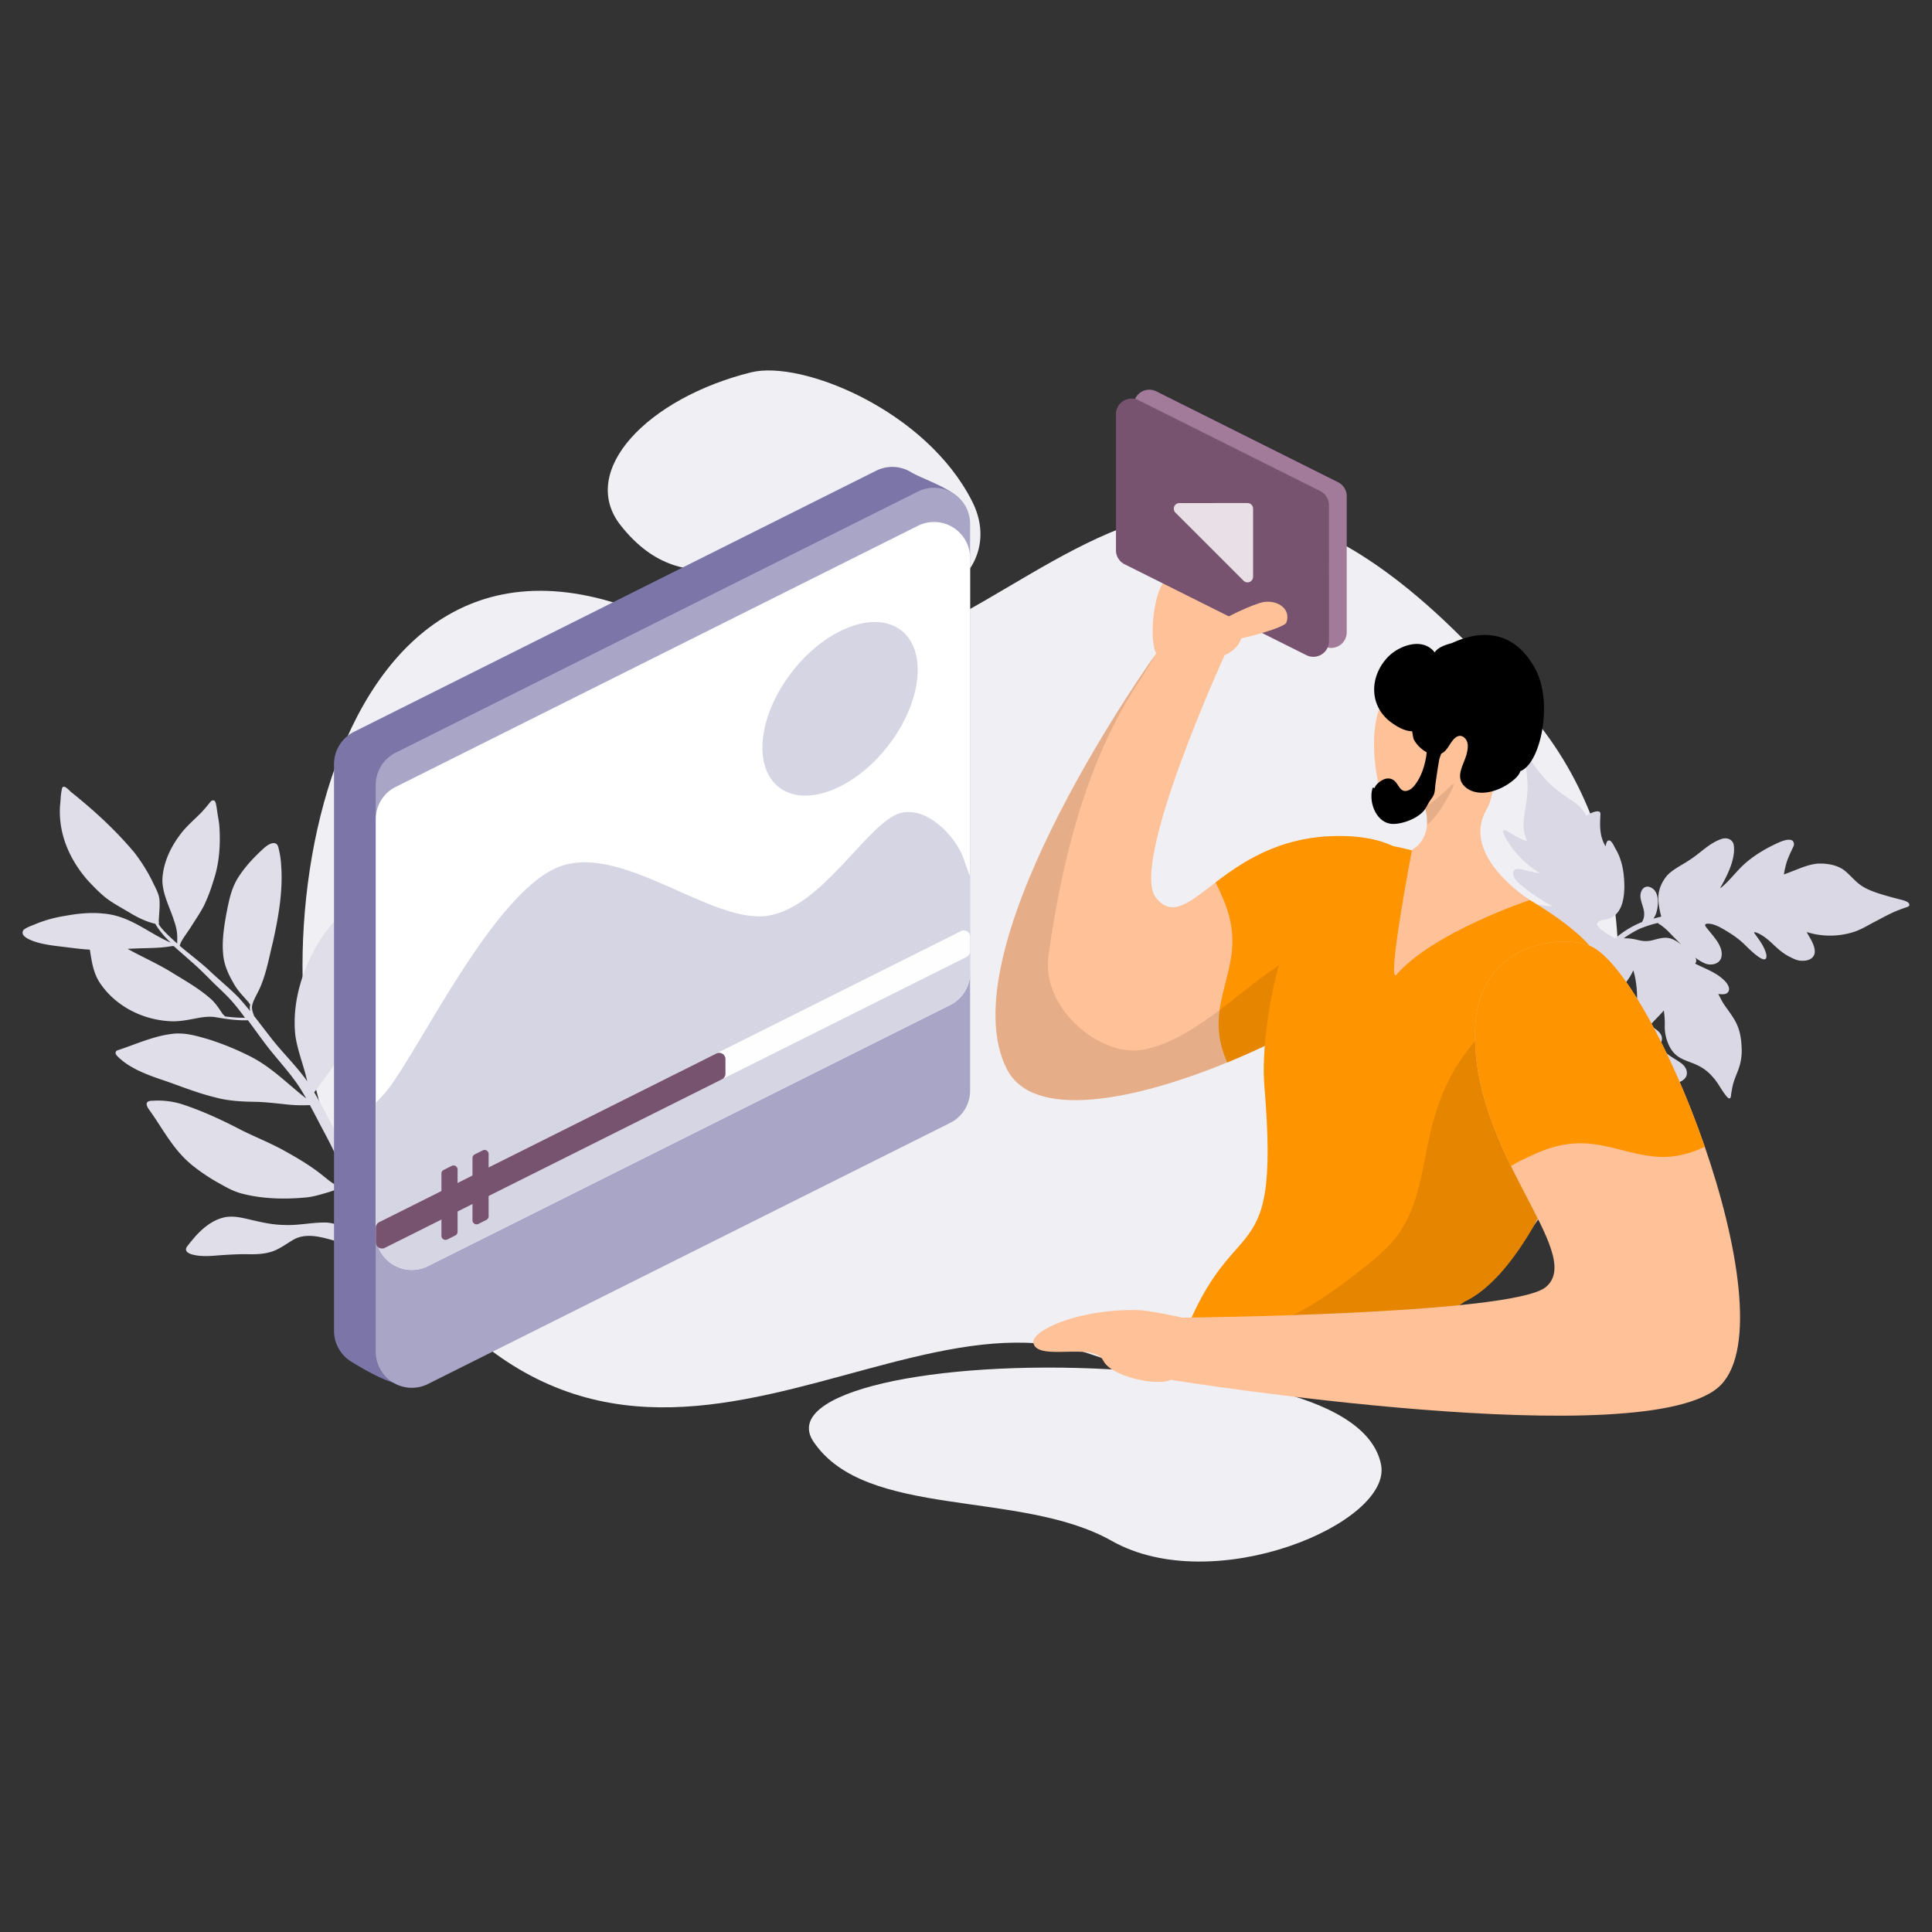<svg xmlns="http://www.w3.org/2000/svg" width="2000" height="2000"><rect width="100%" height="100%" fill="#333333" stroke="none"/><defs><clipPath id="a"><path d="M1004.25 577.847a37.346 37.346 0 0 0-54.173-33.474L409.668 814.579a37.246 37.246 0 0 0-20.683 33.407v429.142a37.346 37.346 0 0 0 54.078 33.52l540.505-270.254a37.372 37.372 0 0 0 20.682-33.406Z" fill="none"/></clipPath><clipPath id="b"><path d="M1476.493 963.577c-21.719 65.8-380.539 248.855-434.214 143.142-30.3-59.715 2.557-159.093 45.663-247.312 48.075-98.39 108.887-182.929 108.887-182.929-6.745-13.613-3.382-50.724 4.194-67.418 11.479-25.357 29.151-10.316 43.8-19.149 18.837-11.329-30.942-77.365 7.287-77.537 22.627-.162 44.314 111.754 32.938 148.11-4.055 13.032-17.32 17.771-17.32 17.771s-99.4 217.134-70.878 251.389c35.312 42.467 70.571-70.991 201.107-63.859 80.236 4.396 90.492 61.663 78.536 97.792Z" fill="none"/></clipPath><clipPath id="c"><path d="M1212.166 1422.346c57.451-189.577 114.77-83.59 96.662-298.672-5.75-67.286 28.357-270.082 137.858-246.906 93.883 19.874 195.262 84.076 208.109 116.06 26.064 64.578-49.437 312.4-138.515 354.593-75.057 49.549-112.221 122.268-304.114 74.925Z" fill="none"/></clipPath><clipPath id="d"><path d="M1643.782 978.276c65.75 21.583 209.835 380.158 137.879 455.179s-569.7-5.049-569.7-5.049c-13.6 6.781-61.539-2.983-69.869-19.922-9.72-19.725-68.276 1.516-72.4-18.363-2.366-11.6 42.919-34.848 107.116-33.954 13.677.2 47.141 7.847 47.141 7.847s342-3.065 376.291-31.644c42.4-35.406-79.906-140.269-73.032-270.82 4.236-80.25 80.329-95.165 116.574-83.274Z" fill="none"/></clipPath><clipPath id="e"><path d="M1461.7 879.637s22.415-10.538 13.552-43.387c-2.013-7.688-24.454 22.225-35.512 8.186-15.072-19.256-31.722-106.367 3.671-134.347 21.955-17.335 69.212-13.348 85.077 8.053s27.277 90.521 10.113 120.362c-27.295 47.612 45 93.225 45 93.225s-99.6 33.125-137.806 77.041c-11.207 12.898 15.905-129.133 15.905-129.133Z" fill="none"/></clipPath></defs><path d="M1148.617 1417.437c-182.754-9.878-340.92 23.765-306.486 74.992 54.22 80.571 214.343 49.3 308.686 102.669 105.9 59.885 290.815-18.549 278.841-78.931-15.677-78.907-192.319-93.93-281.041-98.73ZM777.594 385.427C670.228 412.076 598.044 487.571 642.535 543.9c70.012 88.575 144.465 15.61 223.609 61.838 88.833 51.864 176.786-13.873 140.391-86.364C958.962 424.66 829.719 372.5 777.594 385.427Z" fill="#f0eff4" fill-rule="evenodd"/><path d="M1128.545 1401.707c442.332 153.084 687.084-377.965 460.924-656.29-427.136-525.484-549.293 84.129-882.7-91.663-374.169-197.206-449.691 351.382-358.607 533.41 250.352 500.929 550.749 135.089 780.383 214.543Z" fill="#f0eff4" fill-rule="evenodd"/><path d="M367.953 1221.405c3.37-5.543 7.454-10.156 10.784-16.224.1-.175.152-.466.251-.641 11.514-9.759 25.277-21.1 35.9-32.66 16.72-18.336 29.355-38.818 39.865-59.528a206.948 206.948 0 0 0 24.121-78.891c.5-11.421 6.35-37.829-6.648-42.749-11.31-1.136-32.246 17.677-40.337 24.98-30.371 28.684-54.626 62.887-66.754 98.575a78.494 78.494 0 0 0 8.628 66.689c2.307 4.481 5.374 10.008 5.5 14.96a22.682 22.682 0 0 1-2.395 8.4 3.719 3.719 0 0 0-.591.642.874.874 0 0 0-.058.7 87.414 87.414 0 0 1-6.87 9.922c-.642.933-1.238 1.984-1.881 2.918-1.151-4.134-2.3-8.268-3.645-12.46-6.432-17.288-15.591-33.345-24.459-49.52-4.475-8.612-9.142-17.281-14.055-25.717 7.308-10.1 15.288-19.79 21.439-30.234 12.6-21.415 23.227-43.523 30.424-66.147 8.757-30.145 21.405-61.58 16.8-91.225-1.9-6-4.755-16.068-13.564-16.046-1.94.238-3.652 1.466-5.217 2.635l-10.13 7.716c-9.049 6.607-17.478 13.911-24.085 22.375-26.177 33.218-39.374 75.958-35.2 112.129 2.284 16.25 8.844 31.324 12.2 47.279l.047.116c-1.233-1.8-2.466-3.606-3.8-5.234-10.737-14.072-23.817-26.8-34.554-40.872-5.561-7.094-11.023-14.363-16.584-21.457l-.047-.117c-1.256-3.551-2.378-6.345-2.185-9.666.614-5.653 5.363-12.831 8.366-19.714 6.805-15.573 9.358-31.6 13.36-47.4 5.848-26.408 10.44-52.988 8.488-78.968a92.868 92.868 0 0 0-2.833-18.463c-1.816-8.327-10.006-4.228-15.55.972-10.691 9.7-20.476 20.385-27.468 32.113-5.959 10.5-8.2 21.811-10.393 32.829-3.09 16.379-5.7 33.107-3.266 48.891 1.612 9.085 5.509 17.523 10.235 25.493 3.674 7.041 9.352 12.736 14.639 18.724 1 .813 1.513 2.5 2.664 3.256a13.826 13.826 0 0 0-.5 4.662l.4 2.272c-4-4.884-7.945-9.652-12.186-14.3-10.305-10.462-21.5-19.348-31.767-29.285-9.271-8.308-19.471-15.974-28.987-24.048a2.7 2.7 0 0 1 .2-.758 24.967 24.967 0 0 1 1.156-3.033c2.985-5.659 7.32-10.913 10.691-16.457 4.556-7.236 9.5-14.357 13.284-21.824a176.944 176.944 0 0 0 9.405-24.727c6.315-18.485 7.455-37.191 6.409-55.424-.391-6.467-1.805-12.522-2.547-18.172a66.024 66.024 0 0 0-1.39-7.687c-.421-1.048-.982-2.445-2.53-2.5-2.032.006-3.125 1.931-4.159 3.157q-3.917 4.817-7.974 9.284c-7.466 7.593-15.989 14.664-22.111 23.07-11.2 14.769-18.168 31.624-18.4 47.938.45 12.526 5.807 23.757 10 35.05 2.325 6.636 4.843 13.33 5.234 19.8.292 3.262.1 6.584.1 9.963-5.35-4.881-11.66-10.458-16.607-16.447a21.823 21.823 0 0 1-2.512-3.723 2.913 2.913 0 0 0 .169-1.69 14.165 14.165 0 0 1 .006-3.787c.345-7.167 1.32-14.452.4-21.383-1.168-6.29-4.574-11.816-7.2-17.52a175.977 175.977 0 0 0-18.786-29.9c-19.132-22.733-40.436-42.431-64.218-61.54-2.208-1.276-7.617-8.837-10.182-5.509-1.782 6.122-1.583 12.53-2.348 18.65-1.969 29.311 10.082 56.373 29.038 77.825 5.912 6.277 11.777 12.438 18.717 17.9 7.133 5.517 15.492 9.865 23.314 14.565 7.39 4.468 15.171 8.643 23.992 11.185a20.819 20.819 0 0 0 3.376.807 91.49 91.49 0 0 0 16.176 19.594c-22.806-9.5-41.47-27.687-69.557-30.064-12.758-1.366-26.183-.167-39.432 2.313a137.584 137.584 0 0 0-29.687 8c-4.58 2.109-9.826 3.4-13.646 6.56-4.446 6.245 6.338 10.3 11.3 12.09C45.124 977.8 55.61 979 65.757 980.2c9.083 1.084 17.922 2.4 27.257 2.844 1.905 12.347 3.61 25.044 11.3 35.746 14.937 21.577 41.721 37.183 73.26 38.444 9.627.325 19.389-1.972 29.045-3.685 5.533-1.005 11.83-1.37 16.562-.566 10.042 1.781 20.329 3.328 30.978 3.243a18.068 18.068 0 0 0 2.518-.065c7.361 9.887 14.476 20.006 22.128 29.775 10.936 13.723 23.092 26.685 32.416 41.461 1.986 3.257 3.972 6.515 5.765 9.715-18.43-14.228-34.308-30.968-55.682-42.392a290.766 290.766 0 0 0-45.759-18.937c-10.894-3.061-22.362-6.7-34.717-5.8-20.644 1.8-40.43 11.229-59.492 17.395-4.737 2.983 1.735 7.278 3.739 9.312 12.67 10.864 29.816 16.822 46.675 22.489 16.76 5.843 32.976 12.444 50.63 16.711 13.4 3.812 28.1 4.533 42.767 4.729 10.644.322 20.983 1.578 31.423 2.659a152.016 152.016 0 0 0 24.19.7c3.914 7.215 7.635 14.371 11.4 21.645 7.448 13.906 14.236 26.59 20.078 41.142a226.861 226.861 0 0 1 7.541 24.276c-11.3-1.544-19.231-9.04-27.7-15.778-12.11-9.466-25.838-17.472-39.764-25.128-14.073-7.6-28.8-13.444-42.592-20.343-19.073-9.915-38.736-19.188-59.883-26.243a83.115 83.115 0 0 0-31.645-4.057c-8.032-.154-7.174 4.1-4.428 8.4 14.715 20.18 25.616 43.109 46.342 59.254a189.768 189.768 0 0 0 27.041 17.935c6.817 3.887 13.827 7.831 21.877 10.141 20.394 5.6 43.322 6.533 65.76 4.554 7.945-.486 15.674-2.777 23.4-5.069a88.062 88.062 0 0 0 10.848-3.814l.731-.293a32.412 32.412 0 0 0 6.6 2.08 28.489 28.489 0 0 0 3.96.573 228.571 228.571 0 0 1 6.1 47.294 49.563 49.563 0 0 0-11.088-9.876 41.436 41.436 0 0 0-17.3-5.084c-14.9-.371-28.747 3.16-43.258 2.5-12.437-.143-22.712-2.506-34.483-5.215-7.478-1.729-15.095-3.807-23.379-3.32-13.856.967-26.048 10.727-34.606 20.246-3.1 3.678-6.35 7.415-9.067 11.209-2.284 4.026 1.554 6.4 5.217 7.5 7.664 2.194 16.234 2 24.763 1.277 10.03-.782 19.961-1.39 29.933-1.473 11.952.2 24.29.522 35.757-5.974 6.73-3.513 12.215-8.013 18.4-10.767 13.383-5.1 27.882-.245 41.236 3.45a39.793 39.793 0 0 0 13.489 1.073 14.713 14.713 0 0 0 4.661-1.06c.257 12.468.853 24.935-.2 37.522-.116 1.4-.21 1.166-.426 2.739l.094.233c.046.117.046.117-.053.292l.047.116a.892.892 0 0 0 1.15.755 15.862 15.862 0 0 0 4.873-2.227c2.371-.006 2.33-7.288 2.587-8.338.7-7.984.859-16.024 1.07-23.949a37.716 37.716 0 0 0 8.967-4.275 34.393 34.393 0 0 0 6.134-5.842c.479.348 1.5-.062 2.33-.53 4.58-2.109 9.727-3.229 15.078-5.107 6.081-2.171 12.168-4.75 18.062-7.387 14.377-6.852 27.235-15.8 39.233-25.618 19.921-15.431 36.979-33.769 48.259-54.247 3.687-7.292 7.764-14.877 7.776-22.451-.123-1.573.052-3.671-1.729-4.307s-3.932.767-5.825 1.121a95.762 95.762 0 0 1-10.3 2.648c-12.81 2.3-25.721 4.784-37.714 10.815-24.71 11.948-52.009 42.372-59.591 64.88-3.821 9.915-4.744 20.288-9.809 29.215a72.755 72.755 0 0 1-10.743 13.369c-2.208 2.1-5.427 3.8-9.563 5.326l-.292.117c.047-3.262.047-6.642.094-9.9-.92-20.046-3.397-39.733-8.257-58.598ZM233.4 1052.256a2.187 2.187 0 0 0-.725-.115c-.274-1.106-2.149-1.976-2.617-3.139-3.791-5.642-7.483-11.46-13.032-15.99-11.427-9.876-24.869-17.591-38.112-25.657-12.711-8.008-26.848-14.5-40.4-21.631l-6.484-3.479c3.826-.184 7.506-.31 11.333-.5 11.379-.378 22.8-.232 34.349-2.3.339 0 .631-.118.97-.119s.578.173.917.173l.292-.118c5.684 5.288 11.759 10.284 17.4 15.455 8.272 7.087 14.809 13.655 22.251 21.21 7.828 7.671 15.142 14.062 22.187 22.317 4.189 4.942 8.132 10.118 11.882 15.235a150.429 150.429 0 0 1-20.211-1.342Z" fill="#e0dee8"/><path d="M1584.805 787.525c1.677 2.186 3.229 4.493 4.907 6.679a167.928 167.928 0 0 0 11.859 14.436 124.192 124.192 0 0 0 19.375 15.849c8.964 5.838 17.032 11.017 21.2 20.164l.252-.24c2.391-2.029 15.029-8.279 14.347-1.317-.408 8.72-.822 16.94 1.685 24.9a35.462 35.462 0 0 0 3.653 8.128 25.179 25.179 0 0 1 .851-3.337c.368-1.109.863-2.338 2-2.668 3.291-1.121 6.047 6.349 7.47 8.526 7.259 12.261 9.2 26.563 9.107 40.287-.25 11.347-2.378 25.242-13.37 30.932-3.537 1.86-9.506 2.253-12.161 3.523-7.083 2.971.861 8.519 7.139 12.88a73.468 73.468 0 0 0 8.956 5.089 100.429 100.429 0 0 1 25.87-16.1 6.145 6.145 0 0 1 1.646-.56 14.954 14.954 0 0 0 2.439-8.891c.074-4.615-2.658-10.087-3.61-15.49-1.621-8.3 4.382-16.8 13.1-9.976 6.55 5.869 5.168 18.295 2.834 25.318a26.339 26.339 0 0 1-2.734 5.386c.506-.23 1.14-.331 1.646-.561l6.463-1.622c-.134-.629-.266-1.008-.4-1.637a76.547 76.547 0 0 1-2.61-16.949c-.233-9.119 3.733-17.951 9.63-24.587 6.66-6.606 15.512-10.507 23.078-15.706 11.1-7.058 20.261-17.561 33.3-21.675 5.575-1.531 11.322.813 12.157 7.085.7 5.892-.374 11.716-1.962 17.271-2.691 9.131-7.168 17.693-11.776 25.877-.123.369-.374.609-.5.979a1.018 1.018 0 0 1 .631-.35c6.929-5.348 13.318-13.463 19.849-20.2 9.169-9.5 20.395-16.932 32.4-23.082 5.057-2.3 16.672-9.09 22.05-5.637a5.142 5.142 0 0 1 1.084 5.782c-2.977 6.375-5.96 12.25-7.668 18.423a100.2 100.2 0 0 0-2.291 10.769c3.037-1.13 6.075-2.261 9.238-3.511 8.478-3.292 16.824-6.962 26.093-7.727 9.276-.266 19.588 1.256 27.281 7.045 7.441 6.028 12.354 13.207 20.8 17.776 8.187 4.56 19.534 7.62 29.353 10.37 3.315.877 6.884 1.764 10.2 2.641 2.169.708 4.464 1.3 6.007 2.853 2.578 3.1-.714 4.216-3.249 4.866-3.417 1.241-6.834 2.482-10.123 3.852-7.589 3.2-16.175 8.11-24.136 12.17-6.82 3.73-13.763 7.83-21.493 9.9a81.15 81.15 0 0 1-40.278 1.063c-2.04-.578-4.206-1.036-6.121-1.734.392.889 1.038 1.787 1.429 2.676 3.372 5.871 7.642 12.4 6.831 19.233-1.442 7.183-9.56 8.616-16.181 7.611-3.82-.647-7.275-2.652-10.6-4.278-6.521-3.372-12.431-8.842-17.058-13.264-4.369-4.163-10.013-8.624-14.739-10.679-2.044-.828-3.575-1.386-4.2-.786a5.52 5.52 0 0 0 .906 1.407c4.521 6.29 9.425 12.72 11.546 20.289a9.605 9.605 0 0 1 .3 4.255c-2.193 8.152-21.629-12.941-24.709-15.556a98.421 98.421 0 0 0-13.206-9.871c-7.552-4.66-16.516-10.5-24.131-9.544-2.658 1.021-.986 2.708 2.366 6.831 6.447 7.986 16.226 18.348 12.79 28.948-2.471 6.144-10.461 7.707-16.461 5.354a45.409 45.409 0 0 1-10.239-6.137l.78 1.528c.532 2.017.169 3.625-.962 4.705 9.461 4.858 21.965 9.086 30.2 17.391 3.6 3.384 7.61 9.654 2.695 13.333-1.514.94-3.42.991-5.326 1.042a32 32 0 0 1-3.563-.388c2.078 3.825 3.775 7.759 6.23 11.224 3.621 5.381 9.682 12.978 12.812 19.838 3.518 7.5 4.756 15.659 5.1 23.66a56.432 56.432 0 0 1-3.781 24.813c-2.469 6.394-4.7 11.3-5.9 17.743-.354 2.357-.962 4.7-1.188 7.192s-.7 5.464-3.911 2.469c-5.924-6.718-8.934-14.2-14.726-20.537-18.041-21.414-36.737-11.4-46.543-35.12a45.181 45.181 0 0 1-3.5-17.108 93.605 93.605 0 0 0-.958-17.009c-4.389 5.2-9.546 9.864-13.935 15.06l-.5.48a48.258 48.258 0 0 1 4.224 2.535c2.817 1.856 5.767 4.091 7.327 7.147 1.949 3.694.726 7.89-1.911 10.658.515.52.9 1.159 1.546 1.807 1.418 1.678 4.25 4.782 5.021 5.561 5.013 4.811 11.4 7.554 16.786 11.756s7.633 11.652 2.222 16.309a13.709 13.709 0 0 1-8.475 3.541 15.69 15.69 0 0 1-3.432-.008 32.126 32.126 0 0 0-1.737 3.677c-2.965 7.373-3.63 15.834-3.149 24.463 1.669 12.545 10.212 25.854 18.982 36.925a123.3 123.3 0 0 1 8.519 11.312c1.423 2.177 3.615 4.882 2.118 7.32-.751.969-2.274 1.16-3.543 1.361-2.792.391-5.586.532-8.378.924a85.254 85.254 0 0 1-34.484-3.455c-6.506-2.124-13.27-4.507-18.408-9.2-8.856-7.456-8.515-21.919-10.033-32.336a38.465 38.465 0 0 0-2.793-10.716 36.844 36.844 0 0 0-6.461-9.235 27.072 27.072 0 0 1-1.428 8.431c-3.468 7.853-11.433.556-14.536-4.056-8.168-13.919-7.721-30.25-11.96-45.14-2.129-8.319-3.513-18.107-12.406-17.7-5.083.053-10.272 1.974-14.569 4.054a39.134 39.134 0 0 0-5.806 3.52c-.126.12-.38.11-.635.1-4.167 13.317-7.315 26.923-10.846 40.389-3.524 13.966-7.049 27.932-10.191 42.037a79.9 79.9 0 0 1 12.747 3.238c3.575 1.387 7.033 3.642 8.979 7.087a20.247 20.247 0 0 1 2.624 7.09c1.157 1.168 2.823 2.355 4.363 3.663a38.536 38.536 0 0 1 6.176 6.478c5.161 6.689 9.211 16.206 6 24.068l.129.13a40.4 40.4 0 0 1 3.153 19.965c-.436 6.223-2.148 12.147-3.221 18.22-1.308 7.812.184 15.982 1.553 24.521-.316 5.6-5.966.643-8.023-1.434-4.113-3.9-7.719-8.036-11.706-12.058-6.049-6.6-12.979-12.358-19.283-18.966a90.627 90.627 0 0 1-12.789-17.842c-1.172-2.416-2.215-4.7-3.132-7.109-2.168 10.4-4.59 20.788-7.141 31.047a152.569 152.569 0 0 1-5.379 18.512 131.143 131.143 0 0 1-9.439 19.1c-4.866 7.924-9.726 16.347-16.514 22.824-2.658 1.02-4.481-2.794-2.724-4.723a122.99 122.99 0 0 0 8.766-11.392c5.751-8.264 13.342-22.322 15.8-29.465 6.127-19.731 9.957-40.3 14.553-60.588 7.811-39.009 17.152-77.709 27.512-116.12a13.773 13.773 0 0 1 .734-2.468c-8.444-4.819-21.489-11.813-27.182-20.519a8.227 8.227 0 0 1-1.251 1.7 30.321 30.321 0 0 1-24.113 14.169c-6.98.853-14.355.568-20.876-2.805-2.812-1.356-5.75-2.593-8.187-4.559-1.927-1.7-1.572-4.054.576-5.1 2.655-1.27 4.429-1.7 6.7-3.36a6.563 6.563 0 0 0 2.254-2.908c-5.738-1.594-11.481-3.688-17.219-5.283-4.852-1.935-15.179-4.705-16.64-10.128-.546-3.266 2.477-5.645 5.391-6.406a3.859 3.859 0 0 1 1.015-.21 6.856 6.856 0 0 0-1.792-1.068A62.191 62.191 0 0 0 1491.7 1046c-6.767-2.632-13.537-5.515-19.183-10.226-3.338-2.875-7.316-6.148-8.257-10.553-.54-2.766 1.6-4.306 3.883-4.966a108.136 108.136 0 0 0-1.912-11.555 69.926 69.926 0 0 0-15.608-30.8c-7.358-9.894-19.061-21.7-20.348-34.107-.3-4 1.425-8.681 6.4-7.366 13.651 4.4 26.933 9.9 40.454 14.169 7.91 2.552 15.565 5.095 23.349 7.767 5.744 2.094 11.865 3.828 17.491 6.791 9.09 5.718 15.426 15.073 18.845 24.939 2.994-4.876 6.494-9.982 12.729-9.366 5.1 1.195 7.7 6.787 9.659 10.981a38.248 38.248 0 0 1 3.193 12.353c.469 7.631.035 14.1 2.15 21.174a19.97 19.97 0 0 0 1.438 3.425 52.78 52.78 0 0 0 4.6-8.932c.865-2.088 1.728-4.426 2.594-6.514.614-1.848 1.859-4.046 4.025-3.588 6.376 1.744 8.794 13.069 9.749 18.722 2.73 16.329-1.529 32.763-10.014 46.412 4.147 6.9 13.617 12.507 21.552 17.306l4.99 2.814c5.87-19.99 14.035-39.392 22.714-58.276.866-2.088 1.985-4.166 2.977-6.374-.766-.279-1.535-.808-2.3-1.087-3.191-1.247-6.252-2.114-9.441-3.111a129.713 129.713 0 0 1-13.9-4.157c-9.964-4.378-18.56-11.325-26.273-18.861-2.957-2.985-6.041-5.85-9.124-8.715-1.415-1.427-3.6-3.383-4-5.271a3.672 3.672 0 0 1-.526-1.518c.108-1.618 1.88-2.3 3.277-2.369a26.119 26.119 0 0 1 2.792-.391c2.92-.262 5.966-.643 9.015-.775 16.013-.13 35.773 5 43.2 20.889 2.343 4.833 3.564 11.5 5.633 14.57 1.549 2.056 2.709 3.474 4.5 4.292a206.029 206.029 0 0 1 23.093-36.421 40.6 40.6 0 0 0-6.395-3.492c-9.7-3.62-20.128-4.023-29.829-7.643a96.2 96.2 0 0 1-21.492-11.07c-6.661-4.5-13.2-9.371-18.352-15.311-4.641-5.671-6.116-12.342 1.991-14.774 3.423-.741 6.866.266 10.307 1.023 4.714 1.055 9.175 2.1 14.513 2.058.254.01.634-.1.888-.09-.894-.409-1.791-1.068-2.686-1.477a227.542 227.542 0 0 1-22.412-14.719c-3.078-2.365-6.155-4.73-8.982-7.336-2.7-2.475-5.272-5.32-6.075-8.846-.672-3.146.7-5.713 4-6.085 3.429-.242 6.875 1.015 10.061 1.762 4.715 1.056 8.792 1.962 13.121 2.629-3.846-2.894-7.944-5.549-11.664-8.563a106.445 106.445 0 0 1-17.63-18.777c-1.42-1.927-13.311-19.11-6.045-17.206 6.907 3.761 12.294 7.963 19.437 10.236 1.021.289 1.915.7 2.935.987-6.665-15.858-2.46-25.928-.367-42.82a104.744 104.744 0 0 0 .656-20.316c-.332-6.752-1.939-13.8-.745-20.5a3.046 3.046 0 0 1 4.454.55Zm112.836 173.837a104.31 104.31 0 0 0-16.789 9.959 51.687 51.687 0 0 1 13.107 1.38c3.44.757 5.863 1.475 9.549 1.493 6.867.265 13.559-3.595 21.059-3.429 5.975.106 11.225 3.429 15.843 7.1l.257.259-7.716-7.786c-3.858-3.893-7.207-7.766-11.182-10.79-1.8-1.568-3.843-2.645-5.767-4.092a128.622 128.622 0 0 0-18.361 5.906Zm-69.8 86.032c-3.966 8.832-7.554 17.3-10.762 25.666a13.859 13.859 0 0 0 3.677-.731 32.086 32.086 0 0 0 10.875-4.821c6.561-4.239 9.883-13.72 16.561-18.828 3.785-2.35 8.486-2.542 13.061-2.615a79.869 79.869 0 0 1 14.381 1.679c5.1 1.2 9.95 3.13 15.051 4.576a16.391 16.391 0 0 0 2.166.458 145.847 145.847 0 0 0 1.736-14.784 108.52 108.52 0 0 0-1.277-22.513 70.516 70.516 0 0 0-2.541-10.955 58.467 58.467 0 0 1-6.482 10.981 80.352 80.352 0 0 1-6.143 7.375c.391.888.911 1.907 1.3 2.8a25.565 25.565 0 0 0 5.035 6.809c5.776 4.841 4.41 7.658-1.919 9.909a28.945 28.945 0 0 1-15.356 2.027c-5.855-.725-11.718-2.2-16.839-5.393-2.815-1.607-5.132-4.192-7.821-5.918-2.052-1.577-4.715-1.056-7.881-.056a131.522 131.522 0 0 0-6.824 14.334Z" fill="#dad8e4"/><path d="M995.2 521.9c0-13.069-40.891-26.186-51.9-33.009a37.34 37.34 0 0 0-36.432-1.537L366.465 757.559a37.283 37.283 0 0 0-20.683 33.362v586.611a37.5 37.5 0 0 0 17.741 31.969c11.006 6.823 46.68 28.342 58.349 22.507 129.979-64.99 433.3-248.579 518.494-291.178a37.338 37.338 0 0 0 20.682-33.507c0-93.264 34.152-443.152 34.152-585.423Z" fill="#7c76a8" fill-rule="evenodd"/><path d="M1004.25 542.313a37.33 37.33 0 0 0-54.173-33.358L409.668 779.161a37.282 37.282 0 0 0-20.683 33.361v586.611a37.328 37.328 0 0 0 54.078 33.552l540.505-270.253a37.338 37.338 0 0 0 20.682-33.508Z" fill="#a9a5c6" fill-rule="evenodd"/><path d="M1004.25 577.847a37.346 37.346 0 0 0-54.173-33.474L409.668 814.579a37.246 37.246 0 0 0-20.683 33.407v429.142a37.346 37.346 0 0 0 54.078 33.52l540.505-270.254a37.372 37.372 0 0 0 20.682-33.406Z" fill="#fff" fill-rule="evenodd"/><g fill="#d6d5e4" clip-path="url(#a)"><path d="M402.554 1126.458C437 1080.6 509.746 928.542 575.144 898.785s160.593 58.645 219.992 49.125c57.077-9.133 103.127-96.723 136.793-106.223 26.508-7.43 57.854 22.986 66.367 49.164 15.673 49.165 94.421 196.968 28.054 245.862-104.867 77.2-548.336 211.131-657.85 217.341-59.979 3.406-5.222-142.134.388-180.076 2.903-19.194 22.057-31.983 33.666-47.52Z" fill-rule="evenodd"/><ellipse cx="869.634" cy="733.763" rx="102.932" ry="62.747" transform="rotate(-52.014 869.636 733.764)"/></g><path d="M1004.25 969.671a6.545 6.545 0 0 0-3.035-5.55 6.443 6.443 0 0 0-6.357-.261L392.5 1265.043a6.377 6.377 0 0 0-3.51 5.765v15.1a6.531 6.531 0 0 0 3.036 5.543 6.424 6.424 0 0 0 6.356.268l602.358-301.182a6.384 6.384 0 0 0 3.51-5.765Z" fill="#fffeff" fill-rule="evenodd"/><path d="M750.978 1096.389a6.548 6.548 0 0 0-3.07-5.533 6.46 6.46 0 0 0-6.308-.285L392.549 1265.1a6.417 6.417 0 0 0-3.573 5.8v15.1a6.377 6.377 0 0 0 3.07 5.527 6.442 6.442 0 0 0 6.308.291l349.051-174.525a6.5 6.5 0 0 0 3.573-5.8Z" fill="#77536f" fill-rule="evenodd"/><path d="M473.671 1210.631a4.163 4.163 0 0 0-6.066-3.69l-8.31 4.155a4.228 4.228 0 0 0-2.327 3.768v64.462a4.111 4.111 0 0 0 1.994 3.542 4.159 4.159 0 0 0 4.072.232l8.31-4.155a4.228 4.228 0 0 0 2.327-3.768ZM505.819 1194.557a4.164 4.164 0 0 0-6.066-3.69l-8.31 4.155a4.23 4.23 0 0 0-2.327 3.769v64.462a4.108 4.108 0 0 0 1.994 3.541 4.156 4.156 0 0 0 4.072.233l8.31-4.155a4.23 4.23 0 0 0 2.327-3.769Z" fill="#77536f" fill-rule="evenodd"/><path d="M1476.493 963.577c-21.719 65.8-380.539 248.855-434.214 143.142-30.3-59.715 2.557-159.093 45.663-247.312 48.075-98.39 108.887-182.929 108.887-182.929-6.745-13.613-3.382-50.724 4.194-67.418 11.479-25.357 29.151-10.316 43.8-19.149 18.837-11.329-30.942-77.365 7.287-77.537 22.627-.162 44.314 111.754 32.938 148.11-4.055 13.032-17.32 17.771-17.32 17.771s-99.4 217.134-70.878 251.389c35.312 42.467 70.571-70.991 201.107-63.859 80.236 4.396 90.492 61.663 78.536 97.792Z" fill="#ffc197" fill-rule="evenodd"/><g fill-rule="evenodd" clip-path="url(#b)"><path d="M1231.4 882.266c17.012 6.892 27.365 31.471 34.149 46.763 7.179 16.159 11.188 33.675 10.044 51.477-1.717 26.8-13.766 51.649-14.112 78.542-.248 20.008 6.8 40.535 18.1 56.987a77.919 77.919 0 0 0 19.527 19.736c45.217 31.528 110.87-3.021 149.747-29.227 43.749-29.492 82.864-73.471 95.123-126.065 19.029-81.546-40.124-159.331-117.471-180.288a197 197 0 0 0-93.686-1.813c-36.762 8.1-72.07 25.245-98.2 52.635Z" fill="#fe9400"/><path d="M1151.106 653.265c10.127 4.682 46.641 11.725 44.5 22.744-4.461 23.543-78.323 82.253-110.19 313.384-7.619 55.42 54.351 104.514 96.347 97.471 51.1-8.576 98.111-58.4 140.479-86.424 15.051-9.97 28.057-22.1 41.994-33.439 5.3-4.246 12.636-9.337 18.118-2.629 6.968 8.557 8.269 21.183 10.033 31.617q5.575 32.667 9.384 65.65c5.2 44.931 7.062 95.688-22.669 133.409-32.8 41.716-90.309 55.132-139.55 65.213-91.238 18.684-200.406 28.737-263.677-53.878-11.985-15.544-21.183-33.085-28.338-51.286-20.067-51.119-24.713-108.574-20.532-163 4.831-63.364 21.74-125.855 54.91-180.365 38.649-63.373 92.723-109.754 155.716-147.094Z" fill-opacity=".1"/></g><path d="M1212.166 1422.346c57.451-189.577 114.77-83.59 96.662-298.672-5.75-67.286 28.357-270.082 137.858-246.906 93.883 19.874 195.262 84.076 208.109 116.06 26.064 64.578-49.437 312.4-138.515 354.593-75.057 49.549-112.221 122.268-304.114 74.925Z" fill="#fe9400" fill-rule="evenodd"/><g clip-path="url(#c)"><path d="M1545.062 1061.142c-10.8 6.984-19.311 17.42-26.934 27.6-19.868 26.168-31.085 55.462-38.2 87.313-7.06 31.444-10.593 65.409-27.191 93.716-12.376 20.9-31.251 35-50.048 49.686-47.23 36.959-70.468 46.242-123.585 66.962-30.177 11.712-105.081 78.007-110.256 112.664-3.671 24.147 39.849 15.462 55.717 13.529 43.055-5.281 85.069-19.544 127.928-26.977 61.195-10.684 127.191-15.058 181.96-47.221 72.752-42.774 112.995-133.215 121.18-214.627 3.913-38.747 1.463-81.717-22.853-113.758Z" fill-opacity=".1" fill-rule="evenodd"/></g><path d="M1643.782 978.276c65.75 21.583 209.835 380.158 137.879 455.179s-569.7-5.049-569.7-5.049c-13.6 6.781-61.539-2.983-69.869-19.922-9.72-19.725-68.276 1.516-72.4-18.363-2.366-11.6 42.919-34.848 107.116-33.954 13.677.2 47.141 7.847 47.141 7.847s342-3.065 376.291-31.644c42.4-35.406-79.906-140.269-73.032-270.82 4.236-80.25 80.329-95.165 116.574-83.274Z" fill="#ffc197" fill-rule="evenodd"/><g clip-path="url(#d)"><path d="M1544.018 1228.073c6.858-17.025 31.417-27.427 46.695-34.242 16.145-7.211 33.653-11.254 51.458-10.145 26.8 1.664 51.675 13.663 78.569 13.955 20.008.209 40.521-6.878 56.95-18.213a77.893 77.893 0 0 0 19.7-19.567c31.439-45.278-3.241-110.863-29.524-149.688-29.579-43.69-73.635-82.718-126.253-94.873-81.583-18.868-159.251 40.439-180.055 117.829a197.019 197.019 0 0 0-1.626 93.689c8.173 36.745 25.387 72.02 52.829 98.1Z" fill="#fe9400" fill-rule="evenodd"/></g><path d="M1461.7 879.637s22.415-10.538 13.552-43.387c-2.013-7.688-24.454 22.225-35.512 8.186-15.072-19.256-31.722-106.367 3.671-134.347 21.955-17.335 69.212-13.348 85.077 8.053s27.277 90.521 10.113 120.362c-27.295 47.612 45 93.225 45 93.225s-99.6 33.125-137.806 77.041c-11.207 12.898 15.905-129.133 15.905-129.133Z" fill="#ffc197" fill-rule="evenodd"/><g clip-path="url(#e)"><path d="M1468.629 839.389c3.25-.926 6.318-3.605 9.026-5.517a156.057 156.057 0 0 0 17.577-14.044c2.073-2.053 4.157-4.16 6.406-6.146.5-.518 1.879-2.039 2.786-1.838s-.3 3.074-.477 3.445c-1.468 4.042-6.53 12.285-8.688 16.012-8.636 15.349-22.351 29.144-32.377 31.443Z" fill-opacity=".1" fill-rule="evenodd"/></g><path d="M1461.88 757.039c-7.764-.2-15.15-4.48-21.3-8.9-23.644-16.966-23.145-47.9-3.764-68.047 11.691-12.1 36.222-20.741 48.353-4.687 3.54-5.4 11.213-7.892 17.055-9.466 4.614-1.222 56.262-30.65 87.175 26.658 18.543 34.248 5.7 97.544-15.539 105.714-1.688 5.075-6.321 8.759-10.459 11.8-11.4 8.426-30.01 14.81-43.31 6.957a21.147 21.147 0 0 1-4.359-3.472c-9.651-10.026-.238-22.149 2.5-33 1.461-5.718 2.563-12.851-2.548-17.136-4.148-3.355-8.111-1.234-11.2 2.243-4.681 5.3-7.092 13.482-14.792 15.192-11.087 2.446-22.3-7.909-26.07-15.312-.781-1.574-1.742-8.544-1.742-8.544Z" fill-rule="evenodd"/><g fill-rule="evenodd"><path d="M1394.134 513.657a16.2 16.2 0 0 0-8.97-14.458l-188.173-94.087a16.154 16.154 0 0 0-23.365 14.439v140.915a16.131 16.131 0 0 0 8.919 14.441l188.172 94.086a16.161 16.161 0 0 0 23.417-14.421Z" fill="#a37b9a"/><path d="M1375.738 522.855a16.2 16.2 0 0 0-8.97-14.458L1178.6 414.31a16.154 16.154 0 0 0-23.365 14.439v140.915a16.131 16.131 0 0 0 8.919 14.441l188.172 94.086a16.161 16.161 0 0 0 23.417-14.421Z" fill="#77536f"/><path d="M1220.958 520.787a5.857 5.857 0 0 0-5.4 3.532 5.95 5.95 0 0 0 1.247 6.358c17.347 17.316 53.184 53.1 70.531 70.5a5.807 5.807 0 0 0 6.337 1.257 6.016 6.016 0 0 0 3.531-5.381v-70.47a5.814 5.814 0 0 0-5.816-5.817c-14.025-.029-50.278.043-70.43.021Z" fill="#e9dfe6"/></g><path d="M1258.536 646.937c5.809-6.588 40.68-22.463 49.833-23.738 14.6-2.143 28.336 7.418 23.278 21.3-2.015 5.34-46.18 17.61-58.329 18.046-4.974.155-17.1-12.997-14.782-15.608Z" fill="#ffc197" fill-rule="evenodd"/><path d="M1422.879 815.857a13.486 13.486 0 0 1 4.46-5.8c4.645-3.921 10.778-6.178 16.073-1.821 5.017 4.2 6.318 13.769 15.33 9.579a11.982 11.982 0 0 0 3.066-2.053c8.176-7.9 12.636-21.155 14.494-32.128.743-4.581.65-9.319 1.58-13.863.278-1.337 1.022-3.976 2.88-3.27 3.065 1.143 5.667 3.865 8.734 5.184.929.391 2.879.6 3.344 1.636 1.208 2.936-2.415 10.127-2.973 13.156-1.486 8.092-2.6 16.287-3.809 24.426-.558 3.577-.372 7.47-1.487 10.916-1.022 3.011-3.344 5.52-4.924 8.195-2.23 3.54-3.81 7.442-6.782 10.462-6.969 7.126-20.162 12.236-30.1 12.459-17.839.4-26.758-23.014-21.649-37.665Z" fill-rule="evenodd"/></svg>